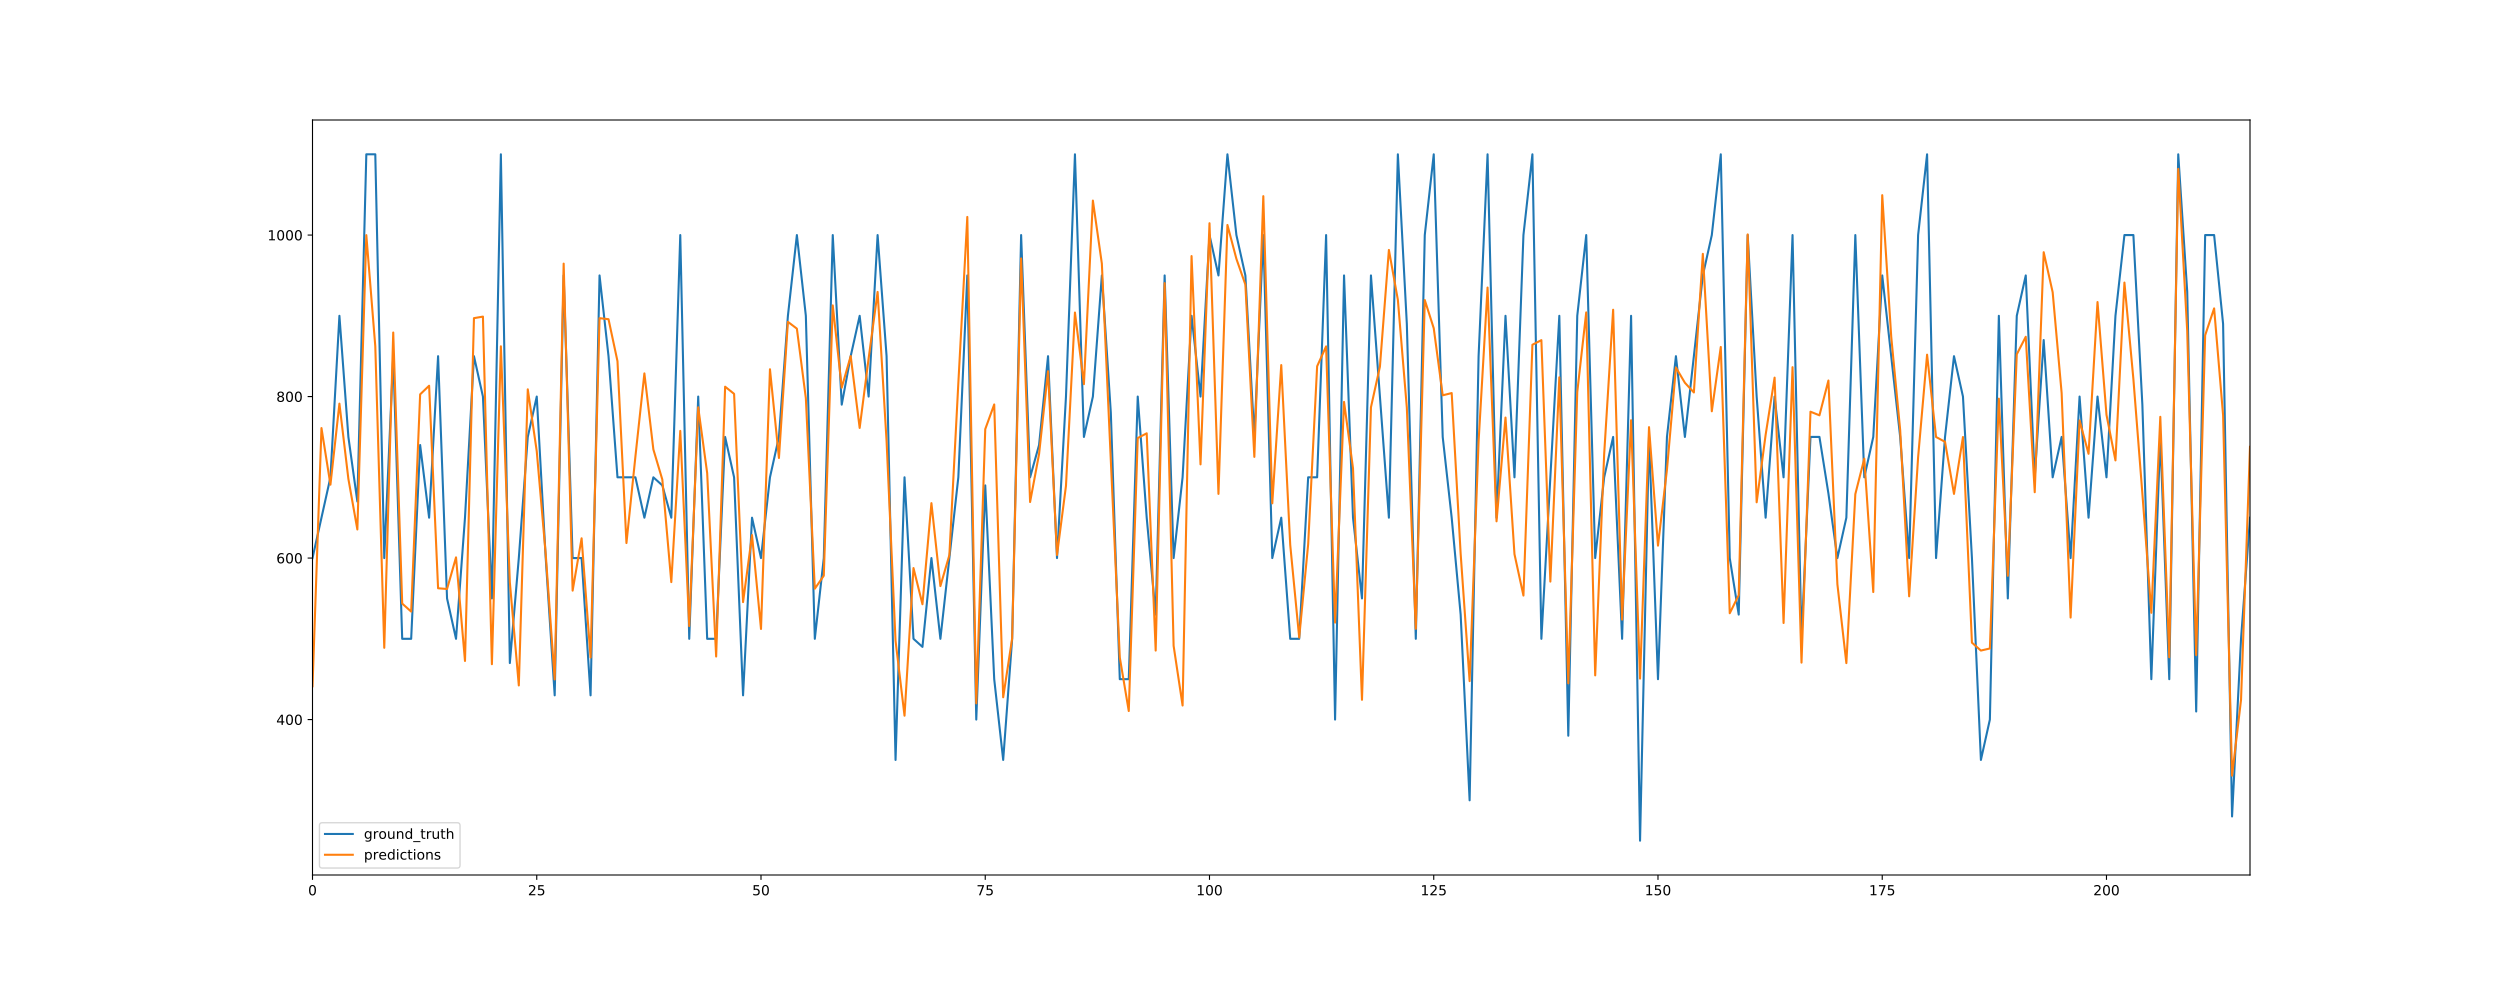 <?xml version="1.0" encoding="utf-8" standalone="no"?>
<!DOCTYPE svg PUBLIC "-//W3C//DTD SVG 1.1//EN"
  "http://www.w3.org/Graphics/SVG/1.1/DTD/svg11.dtd">
<!-- Created with matplotlib (https://matplotlib.org/) -->
<svg height="720pt" version="1.1" viewBox="0 0 1800 720" width="1800pt" xmlns="http://www.w3.org/2000/svg" xmlns:xlink="http://www.w3.org/1999/xlink">
 <defs>
  <style type="text/css">
*{stroke-linecap:butt;stroke-linejoin:round;}
  </style>
 </defs>
 <g id="figure_1">
  <g id="patch_1">
   <path d="M 0 720 
L 1800 720 
L 1800 0 
L 0 0 
z
" style="fill:#ffffff;"/>
  </g>
  <g id="axes_1">
   <g id="patch_2">
    <path d="M 225 630 
L 1620 630 
L 1620 86.4 
L 225 86.4 
z
" style="fill:#ffffff;"/>
   </g>
   <g id="matplotlib.axis_1">
    <g id="xtick_1">
     <g id="line2d_1">
      <defs>
       <path d="M 0 0 
L 0 3.5 
" id="mfed5d6fa7e" style="stroke:#000000;stroke-width:0.8;"/>
      </defs>
      <g>
       <use style="stroke:#000000;stroke-width:0.8;" x="225" xlink:href="#mfed5d6fa7e" y="630"/>
      </g>
     </g>
     <g id="text_1">
      <!-- 0 -->
      <defs>
       <path d="M 31.781 66.406 
Q 24.172 66.406 20.328 58.906 
Q 16.5 51.422 16.5 36.375 
Q 16.5 21.391 20.328 13.891 
Q 24.172 6.391 31.781 6.391 
Q 39.453 6.391 43.281 13.891 
Q 47.125 21.391 47.125 36.375 
Q 47.125 51.422 43.281 58.906 
Q 39.453 66.406 31.781 66.406 
z
M 31.781 74.219 
Q 44.047 74.219 50.516 64.516 
Q 56.984 54.828 56.984 36.375 
Q 56.984 17.969 50.516 8.266 
Q 44.047 -1.422 31.781 -1.422 
Q 19.531 -1.422 13.062 8.266 
Q 6.594 17.969 6.594 36.375 
Q 6.594 54.828 13.062 64.516 
Q 19.531 74.219 31.781 74.219 
z
" id="DejaVuSans-48"/>
      </defs>
      <g transform="translate(221.819 644.598)scale(0.1 -0.1)">
       <use xlink:href="#DejaVuSans-48"/>
      </g>
     </g>
    </g>
    <g id="xtick_2">
     <g id="line2d_2">
      <g>
       <use style="stroke:#000000;stroke-width:0.8;" x="386.458" xlink:href="#mfed5d6fa7e" y="630"/>
      </g>
     </g>
     <g id="text_2">
      <!-- 25 -->
      <defs>
       <path d="M 19.188 8.297 
L 53.609 8.297 
L 53.609 0 
L 7.328 0 
L 7.328 8.297 
Q 12.938 14.109 22.625 23.891 
Q 32.328 33.688 34.812 36.531 
Q 39.547 41.844 41.422 45.531 
Q 43.312 49.219 43.312 52.781 
Q 43.312 58.594 39.234 62.25 
Q 35.156 65.922 28.609 65.922 
Q 23.969 65.922 18.812 64.312 
Q 13.672 62.703 7.812 59.422 
L 7.812 69.391 
Q 13.766 71.781 18.938 73 
Q 24.125 74.219 28.422 74.219 
Q 39.75 74.219 46.484 68.547 
Q 53.219 62.891 53.219 53.422 
Q 53.219 48.922 51.531 44.891 
Q 49.859 40.875 45.406 35.406 
Q 44.188 33.984 37.641 27.219 
Q 31.109 20.453 19.188 8.297 
z
" id="DejaVuSans-50"/>
       <path d="M 10.797 72.906 
L 49.516 72.906 
L 49.516 64.594 
L 19.828 64.594 
L 19.828 46.734 
Q 21.969 47.469 24.109 47.828 
Q 26.266 48.188 28.422 48.188 
Q 40.625 48.188 47.75 41.5 
Q 54.891 34.812 54.891 23.391 
Q 54.891 11.625 47.562 5.094 
Q 40.234 -1.422 26.906 -1.422 
Q 22.312 -1.422 17.547 -0.641 
Q 12.797 0.141 7.719 1.703 
L 7.719 11.625 
Q 12.109 9.234 16.797 8.062 
Q 21.484 6.891 26.703 6.891 
Q 35.156 6.891 40.078 11.328 
Q 45.016 15.766 45.016 23.391 
Q 45.016 31 40.078 35.438 
Q 35.156 39.891 26.703 39.891 
Q 22.75 39.891 18.812 39.016 
Q 14.891 38.141 10.797 36.281 
z
" id="DejaVuSans-53"/>
      </defs>
      <g transform="translate(380.096 644.598)scale(0.1 -0.1)">
       <use xlink:href="#DejaVuSans-50"/>
       <use x="63.623" xlink:href="#DejaVuSans-53"/>
      </g>
     </g>
    </g>
    <g id="xtick_3">
     <g id="line2d_3">
      <g>
       <use style="stroke:#000000;stroke-width:0.8;" x="547.917" xlink:href="#mfed5d6fa7e" y="630"/>
      </g>
     </g>
     <g id="text_3">
      <!-- 50 -->
      <g transform="translate(541.554 644.598)scale(0.1 -0.1)">
       <use xlink:href="#DejaVuSans-53"/>
       <use x="63.623" xlink:href="#DejaVuSans-48"/>
      </g>
     </g>
    </g>
    <g id="xtick_4">
     <g id="line2d_4">
      <g>
       <use style="stroke:#000000;stroke-width:0.8;" x="709.375" xlink:href="#mfed5d6fa7e" y="630"/>
      </g>
     </g>
     <g id="text_4">
      <!-- 75 -->
      <defs>
       <path d="M 8.203 72.906 
L 55.078 72.906 
L 55.078 68.703 
L 28.609 0 
L 18.312 0 
L 43.219 64.594 
L 8.203 64.594 
z
" id="DejaVuSans-55"/>
      </defs>
      <g transform="translate(703.013 644.598)scale(0.1 -0.1)">
       <use xlink:href="#DejaVuSans-55"/>
       <use x="63.623" xlink:href="#DejaVuSans-53"/>
      </g>
     </g>
    </g>
    <g id="xtick_5">
     <g id="line2d_5">
      <g>
       <use style="stroke:#000000;stroke-width:0.8;" x="870.833" xlink:href="#mfed5d6fa7e" y="630"/>
      </g>
     </g>
     <g id="text_5">
      <!-- 100 -->
      <defs>
       <path d="M 12.406 8.297 
L 28.516 8.297 
L 28.516 63.922 
L 10.984 60.406 
L 10.984 69.391 
L 28.422 72.906 
L 38.281 72.906 
L 38.281 8.297 
L 54.391 8.297 
L 54.391 0 
L 12.406 0 
z
" id="DejaVuSans-49"/>
      </defs>
      <g transform="translate(861.29 644.598)scale(0.1 -0.1)">
       <use xlink:href="#DejaVuSans-49"/>
       <use x="63.623" xlink:href="#DejaVuSans-48"/>
       <use x="127.246" xlink:href="#DejaVuSans-48"/>
      </g>
     </g>
    </g>
    <g id="xtick_6">
     <g id="line2d_6">
      <g>
       <use style="stroke:#000000;stroke-width:0.8;" x="1032.292" xlink:href="#mfed5d6fa7e" y="630"/>
      </g>
     </g>
     <g id="text_6">
      <!-- 125 -->
      <g transform="translate(1022.748 644.598)scale(0.1 -0.1)">
       <use xlink:href="#DejaVuSans-49"/>
       <use x="63.623" xlink:href="#DejaVuSans-50"/>
       <use x="127.246" xlink:href="#DejaVuSans-53"/>
      </g>
     </g>
    </g>
    <g id="xtick_7">
     <g id="line2d_7">
      <g>
       <use style="stroke:#000000;stroke-width:0.8;" x="1193.75" xlink:href="#mfed5d6fa7e" y="630"/>
      </g>
     </g>
     <g id="text_7">
      <!-- 150 -->
      <g transform="translate(1184.206 644.598)scale(0.1 -0.1)">
       <use xlink:href="#DejaVuSans-49"/>
       <use x="63.623" xlink:href="#DejaVuSans-53"/>
       <use x="127.246" xlink:href="#DejaVuSans-48"/>
      </g>
     </g>
    </g>
    <g id="xtick_8">
     <g id="line2d_8">
      <g>
       <use style="stroke:#000000;stroke-width:0.8;" x="1355.208" xlink:href="#mfed5d6fa7e" y="630"/>
      </g>
     </g>
     <g id="text_8">
      <!-- 175 -->
      <g transform="translate(1345.665 644.598)scale(0.1 -0.1)">
       <use xlink:href="#DejaVuSans-49"/>
       <use x="63.623" xlink:href="#DejaVuSans-55"/>
       <use x="127.246" xlink:href="#DejaVuSans-53"/>
      </g>
     </g>
    </g>
    <g id="xtick_9">
     <g id="line2d_9">
      <g>
       <use style="stroke:#000000;stroke-width:0.8;" x="1516.667" xlink:href="#mfed5d6fa7e" y="630"/>
      </g>
     </g>
     <g id="text_9">
      <!-- 200 -->
      <g transform="translate(1507.123 644.598)scale(0.1 -0.1)">
       <use xlink:href="#DejaVuSans-50"/>
       <use x="63.623" xlink:href="#DejaVuSans-48"/>
       <use x="127.246" xlink:href="#DejaVuSans-48"/>
      </g>
     </g>
    </g>
   </g>
   <g id="matplotlib.axis_2">
    <g id="ytick_1">
     <g id="line2d_10">
      <defs>
       <path d="M 0 0 
L -3.5 0 
" id="m0bdd7e231a" style="stroke:#000000;stroke-width:0.8;"/>
      </defs>
      <g>
       <use style="stroke:#000000;stroke-width:0.8;" x="225" xlink:href="#m0bdd7e231a" y="518.082"/>
      </g>
     </g>
     <g id="text_10">
      <!-- 400 -->
      <defs>
       <path d="M 37.797 64.312 
L 12.891 25.391 
L 37.797 25.391 
z
M 35.203 72.906 
L 47.609 72.906 
L 47.609 25.391 
L 58.016 25.391 
L 58.016 17.188 
L 47.609 17.188 
L 47.609 0 
L 37.797 0 
L 37.797 17.188 
L 4.891 17.188 
L 4.891 26.703 
z
" id="DejaVuSans-52"/>
      </defs>
      <g transform="translate(198.912 521.882)scale(0.1 -0.1)">
       <use xlink:href="#DejaVuSans-52"/>
       <use x="63.623" xlink:href="#DejaVuSans-48"/>
       <use x="127.246" xlink:href="#DejaVuSans-48"/>
      </g>
     </g>
    </g>
    <g id="ytick_2">
     <g id="line2d_11">
      <g>
       <use style="stroke:#000000;stroke-width:0.8;" x="225" xlink:href="#m0bdd7e231a" y="401.804"/>
      </g>
     </g>
     <g id="text_11">
      <!-- 600 -->
      <defs>
       <path d="M 33.016 40.375 
Q 26.375 40.375 22.484 35.828 
Q 18.609 31.297 18.609 23.391 
Q 18.609 15.531 22.484 10.953 
Q 26.375 6.391 33.016 6.391 
Q 39.656 6.391 43.531 10.953 
Q 47.406 15.531 47.406 23.391 
Q 47.406 31.297 43.531 35.828 
Q 39.656 40.375 33.016 40.375 
z
M 52.594 71.297 
L 52.594 62.312 
Q 48.875 64.062 45.094 64.984 
Q 41.312 65.922 37.594 65.922 
Q 27.828 65.922 22.672 59.328 
Q 17.531 52.734 16.797 39.406 
Q 19.672 43.656 24.016 45.922 
Q 28.375 48.188 33.594 48.188 
Q 44.578 48.188 50.953 41.516 
Q 57.328 34.859 57.328 23.391 
Q 57.328 12.156 50.688 5.359 
Q 44.047 -1.422 33.016 -1.422 
Q 20.359 -1.422 13.672 8.266 
Q 6.984 17.969 6.984 36.375 
Q 6.984 53.656 15.188 63.938 
Q 23.391 74.219 37.203 74.219 
Q 40.922 74.219 44.703 73.484 
Q 48.484 72.75 52.594 71.297 
z
" id="DejaVuSans-54"/>
      </defs>
      <g transform="translate(198.912 405.603)scale(0.1 -0.1)">
       <use xlink:href="#DejaVuSans-54"/>
       <use x="63.623" xlink:href="#DejaVuSans-48"/>
       <use x="127.246" xlink:href="#DejaVuSans-48"/>
      </g>
     </g>
    </g>
    <g id="ytick_3">
     <g id="line2d_12">
      <g>
       <use style="stroke:#000000;stroke-width:0.8;" x="225" xlink:href="#m0bdd7e231a" y="285.526"/>
      </g>
     </g>
     <g id="text_12">
      <!-- 800 -->
      <defs>
       <path d="M 31.781 34.625 
Q 24.75 34.625 20.719 30.859 
Q 16.703 27.094 16.703 20.516 
Q 16.703 13.922 20.719 10.156 
Q 24.75 6.391 31.781 6.391 
Q 38.812 6.391 42.859 10.172 
Q 46.922 13.969 46.922 20.516 
Q 46.922 27.094 42.891 30.859 
Q 38.875 34.625 31.781 34.625 
z
M 21.922 38.812 
Q 15.578 40.375 12.031 44.719 
Q 8.5 49.078 8.5 55.328 
Q 8.5 64.062 14.719 69.141 
Q 20.953 74.219 31.781 74.219 
Q 42.672 74.219 48.875 69.141 
Q 55.078 64.062 55.078 55.328 
Q 55.078 49.078 51.531 44.719 
Q 48 40.375 41.703 38.812 
Q 48.828 37.156 52.797 32.312 
Q 56.781 27.484 56.781 20.516 
Q 56.781 9.906 50.312 4.234 
Q 43.844 -1.422 31.781 -1.422 
Q 19.734 -1.422 13.25 4.234 
Q 6.781 9.906 6.781 20.516 
Q 6.781 27.484 10.781 32.312 
Q 14.797 37.156 21.922 38.812 
z
M 18.312 54.391 
Q 18.312 48.734 21.844 45.562 
Q 25.391 42.391 31.781 42.391 
Q 38.141 42.391 41.719 45.562 
Q 45.312 48.734 45.312 54.391 
Q 45.312 60.062 41.719 63.234 
Q 38.141 66.406 31.781 66.406 
Q 25.391 66.406 21.844 63.234 
Q 18.312 60.062 18.312 54.391 
z
" id="DejaVuSans-56"/>
      </defs>
      <g transform="translate(198.912 289.325)scale(0.1 -0.1)">
       <use xlink:href="#DejaVuSans-56"/>
       <use x="63.623" xlink:href="#DejaVuSans-48"/>
       <use x="127.246" xlink:href="#DejaVuSans-48"/>
      </g>
     </g>
    </g>
    <g id="ytick_4">
     <g id="line2d_13">
      <g>
       <use style="stroke:#000000;stroke-width:0.8;" x="225" xlink:href="#m0bdd7e231a" y="169.248"/>
      </g>
     </g>
     <g id="text_13">
      <!-- 1000 -->
      <g transform="translate(192.55 173.047)scale(0.1 -0.1)">
       <use xlink:href="#DejaVuSans-49"/>
       <use x="63.623" xlink:href="#DejaVuSans-48"/>
       <use x="127.246" xlink:href="#DejaVuSans-48"/>
       <use x="190.869" xlink:href="#DejaVuSans-48"/>
      </g>
     </g>
    </g>
   </g>
   <g id="line2d_14">
    <path clip-path="url(#p229a3cc203)" d="M 225 401.804 
L 237.917 343.665 
L 244.375 227.387 
L 250.833 314.596 
L 257.292 361.107 
L 263.75 111.109 
L 270.208 111.109 
L 276.667 401.804 
L 283.125 256.457 
L 289.583 459.943 
L 296.042 459.943 
L 302.5 320.41 
L 308.958 372.735 
L 315.417 256.457 
L 321.875 430.874 
L 328.333 459.943 
L 334.792 372.735 
L 341.25 256.457 
L 347.708 285.526 
L 354.167 430.874 
L 360.625 111.109 
L 367.083 477.385 
L 373.542 401.804 
L 380 314.596 
L 386.458 285.526 
L 392.917 401.804 
L 399.375 500.641 
L 405.833 198.318 
L 412.292 401.804 
L 418.75 401.804 
L 425.208 500.641 
L 431.667 198.318 
L 438.125 256.457 
L 444.583 343.665 
L 457.5 343.665 
L 463.958 372.735 
L 470.417 343.665 
L 476.875 349.479 
L 483.333 372.735 
L 489.792 169.248 
L 496.25 459.943 
L 502.708 285.526 
L 509.167 459.943 
L 515.625 459.943 
L 522.083 314.596 
L 528.542 343.665 
L 535 500.641 
L 541.458 372.735 
L 547.917 401.804 
L 554.375 343.665 
L 560.833 314.596 
L 567.292 227.387 
L 573.75 169.248 
L 580.208 227.387 
L 586.667 459.943 
L 593.125 401.804 
L 599.583 169.248 
L 606.042 291.34 
L 612.5 256.457 
L 618.958 227.387 
L 625.417 285.526 
L 631.875 169.248 
L 638.333 256.457 
L 644.792 547.152 
L 651.25 343.665 
L 657.708 459.943 
L 664.167 465.757 
L 670.625 401.804 
L 677.083 459.943 
L 690 343.665 
L 696.458 198.318 
L 702.917 518.082 
L 709.375 349.479 
L 715.833 489.013 
L 722.292 547.152 
L 728.75 459.943 
L 735.208 169.248 
L 741.667 343.665 
L 748.125 320.41 
L 754.583 256.457 
L 761.042 401.804 
L 767.5 285.526 
L 773.958 111.109 
L 780.417 314.596 
L 786.875 285.526 
L 793.333 198.318 
L 799.792 297.154 
L 806.25 489.013 
L 812.708 489.013 
L 819.167 285.526 
L 825.625 372.735 
L 832.083 442.502 
L 838.542 198.318 
L 845 401.804 
L 851.458 343.665 
L 857.917 227.387 
L 864.375 285.526 
L 870.833 169.248 
L 877.292 198.318 
L 883.75 111.109 
L 890.208 169.248 
L 896.667 198.318 
L 903.125 314.596 
L 909.583 169.248 
L 916.042 401.804 
L 922.5 372.735 
L 928.958 459.943 
L 935.417 459.943 
L 941.875 343.665 
L 948.333 343.665 
L 954.792 169.248 
L 961.25 518.082 
L 967.708 198.318 
L 974.167 372.735 
L 980.625 430.874 
L 987.083 198.318 
L 1000 372.735 
L 1006.458 111.109 
L 1012.917 233.201 
L 1019.375 459.943 
L 1025.833 169.248 
L 1032.292 111.109 
L 1038.75 314.596 
L 1045.208 372.735 
L 1051.667 442.502 
L 1058.125 576.221 
L 1064.583 256.457 
L 1071.042 111.109 
L 1077.5 372.735 
L 1083.958 227.387 
L 1090.417 343.665 
L 1096.875 169.248 
L 1103.333 111.109 
L 1109.792 459.943 
L 1122.708 227.387 
L 1129.167 529.71 
L 1135.625 227.387 
L 1142.083 169.248 
L 1148.542 401.804 
L 1155 343.665 
L 1161.458 314.596 
L 1167.917 459.943 
L 1174.375 227.387 
L 1180.833 605.291 
L 1187.292 314.596 
L 1193.75 489.013 
L 1200.208 314.596 
L 1206.667 256.457 
L 1213.125 314.596 
L 1226.042 198.318 
L 1232.5 169.248 
L 1238.958 111.109 
L 1245.417 401.804 
L 1251.875 442.502 
L 1258.333 169.248 
L 1264.792 285.526 
L 1271.25 372.735 
L 1277.708 285.526 
L 1284.167 343.665 
L 1290.625 169.248 
L 1297.083 459.943 
L 1303.542 314.596 
L 1310 314.596 
L 1316.458 355.293 
L 1322.917 401.804 
L 1329.375 372.735 
L 1335.833 169.248 
L 1342.292 343.665 
L 1348.75 314.596 
L 1355.208 198.318 
L 1368.125 314.596 
L 1374.583 401.804 
L 1381.042 169.248 
L 1387.5 111.109 
L 1393.958 401.804 
L 1400.417 314.596 
L 1406.875 256.457 
L 1413.333 285.526 
L 1419.792 401.804 
L 1426.25 547.152 
L 1432.708 518.082 
L 1439.167 227.387 
L 1445.625 430.874 
L 1452.083 227.387 
L 1458.542 198.318 
L 1465 343.665 
L 1471.458 244.829 
L 1477.917 343.665 
L 1484.375 314.596 
L 1490.833 401.804 
L 1497.292 285.526 
L 1503.75 372.735 
L 1510.208 285.526 
L 1516.667 343.665 
L 1523.125 227.387 
L 1529.583 169.248 
L 1536.042 169.248 
L 1542.5 291.34 
L 1548.958 489.013 
L 1555.417 314.596 
L 1561.875 489.013 
L 1568.333 111.109 
L 1574.792 209.945 
L 1581.25 512.268 
L 1587.708 169.248 
L 1594.167 169.248 
L 1600.625 233.201 
L 1607.083 587.849 
L 1613.542 459.943 
L 1620 372.735 
L 1620 372.735 
" style="fill:none;stroke:#1f77b4;stroke-linecap:square;stroke-width:1.5;"/>
   </g>
   <g id="line2d_15">
    <path clip-path="url(#p229a3cc203)" d="M 225 494.111 
L 231.458 308.21 
L 237.917 348.963 
L 244.375 290.625 
L 250.833 344.81 
L 257.292 381.213 
L 263.75 169.306 
L 270.208 249.35 
L 276.667 466.414 
L 283.125 239.42 
L 289.583 434.565 
L 296.042 440.344 
L 302.5 283.933 
L 308.958 277.728 
L 315.417 423.548 
L 321.875 424.069 
L 328.333 401.313 
L 334.792 475.882 
L 341.25 229.071 
L 347.708 227.957 
L 354.167 478.217 
L 360.625 249.35 
L 367.083 419.213 
L 373.542 493.514 
L 380 280.324 
L 386.458 324.886 
L 392.917 399.138 
L 399.375 489.206 
L 405.833 189.816 
L 412.292 425.242 
L 418.75 387.585 
L 425.208 473.397 
L 431.667 229.086 
L 438.125 229.821 
L 444.583 260.064 
L 451.042 390.986 
L 457.5 328.638 
L 463.958 268.849 
L 470.417 323.561 
L 476.875 345.297 
L 483.333 419.112 
L 489.792 310.249 
L 496.25 450.749 
L 502.708 293.255 
L 509.167 340.637 
L 515.625 472.687 
L 522.083 278.424 
L 528.542 283.563 
L 535 433.521 
L 541.458 385.279 
L 547.917 452.843 
L 554.375 265.873 
L 560.833 329.744 
L 567.292 231.737 
L 573.75 236.622 
L 580.208 286.658 
L 586.667 423.861 
L 593.125 414.489 
L 599.583 219.885 
L 606.042 279.125 
L 612.5 256.366 
L 618.958 308.11 
L 625.417 258.022 
L 631.875 210.192 
L 638.333 317.592 
L 644.792 461.365 
L 651.25 515.288 
L 657.708 409.005 
L 664.167 435.055 
L 670.625 362.267 
L 677.083 421.977 
L 683.542 399.687 
L 690 275.927 
L 696.458 156.199 
L 702.917 506.406 
L 709.375 308.988 
L 715.833 291.221 
L 722.292 502.039 
L 728.75 459.634 
L 735.208 186.066 
L 741.667 361.45 
L 748.125 326.914 
L 754.583 267.272 
L 761.042 399.584 
L 767.5 349.806 
L 773.958 225.023 
L 780.417 276.603 
L 786.875 144.428 
L 793.333 189.816 
L 806.25 473.381 
L 812.708 511.928 
L 819.167 315.41 
L 825.625 311.976 
L 832.083 468.405 
L 838.542 203.862 
L 845 464.964 
L 851.458 507.969 
L 857.917 184.383 
L 864.375 334.344 
L 870.833 160.734 
L 877.292 355.595 
L 883.75 161.976 
L 890.208 186.377 
L 896.667 204.904 
L 903.125 328.943 
L 909.583 141.243 
L 916.042 362.392 
L 922.5 262.856 
L 928.958 392.301 
L 935.417 459.035 
L 941.875 391.88 
L 948.333 263.729 
L 954.792 249.418 
L 961.25 448.273 
L 967.708 289.365 
L 974.167 337.199 
L 980.625 503.843 
L 987.083 293.255 
L 993.542 263.988 
L 1000 179.963 
L 1006.458 215.882 
L 1012.917 293.477 
L 1019.375 452.727 
L 1025.833 216.02 
L 1032.292 236.331 
L 1038.75 284.627 
L 1045.208 283.012 
L 1051.667 398.671 
L 1058.125 490.397 
L 1064.583 317.845 
L 1071.042 207.049 
L 1077.5 375.342 
L 1083.958 300.649 
L 1090.417 398.989 
L 1096.875 428.797 
L 1103.333 248.226 
L 1109.792 244.91 
L 1116.25 418.741 
L 1122.708 271.683 
L 1129.167 491.982 
L 1135.625 282.285 
L 1142.083 224.932 
L 1148.542 486.258 
L 1155 326.936 
L 1161.458 223.015 
L 1167.917 446.11 
L 1174.375 302.568 
L 1180.833 488.597 
L 1187.292 307.542 
L 1193.75 392.85 
L 1200.208 338.125 
L 1206.667 264.657 
L 1213.125 275.59 
L 1219.583 282.573 
L 1226.042 182.773 
L 1232.5 296.113 
L 1238.958 249.82 
L 1245.417 441.521 
L 1251.875 428.525 
L 1258.333 168.779 
L 1264.792 361.64 
L 1271.25 313.081 
L 1277.708 271.898 
L 1284.167 448.543 
L 1290.625 264.381 
L 1297.083 477.078 
L 1303.542 296.425 
L 1310 299.031 
L 1316.458 273.973 
L 1322.917 420.587 
L 1329.375 477.437 
L 1335.833 355.746 
L 1342.292 330.253 
L 1348.75 426.259 
L 1355.208 140.529 
L 1361.667 242.275 
L 1368.125 309.61 
L 1374.583 429.338 
L 1381.042 329.165 
L 1387.5 255.368 
L 1393.958 314.633 
L 1400.417 318.118 
L 1406.875 355.595 
L 1413.333 314.654 
L 1419.792 462.72 
L 1426.25 468.405 
L 1432.708 466.904 
L 1439.167 287.032 
L 1445.625 414.552 
L 1452.083 255.077 
L 1458.542 242.488 
L 1465 354.392 
L 1471.458 181.595 
L 1477.917 210.426 
L 1484.375 283.027 
L 1490.833 444.647 
L 1497.292 302.712 
L 1503.75 326.725 
L 1510.208 217.479 
L 1516.667 298.674 
L 1523.125 331.487 
L 1529.583 203.456 
L 1536.042 272.966 
L 1542.5 355.243 
L 1548.958 441.215 
L 1555.417 300.111 
L 1561.875 473.222 
L 1568.333 121.611 
L 1574.792 238.277 
L 1581.25 471.642 
L 1587.708 241.38 
L 1594.167 222.052 
L 1600.625 298.884 
L 1607.083 558.485 
L 1613.542 503.843 
L 1620 321.684 
L 1620 321.684 
" style="fill:none;stroke:#ff7f0e;stroke-linecap:square;stroke-width:1.5;"/>
   </g>
   <g id="patch_3">
    <path d="M 225 630 
L 225 86.4 
" style="fill:none;stroke:#000000;stroke-linecap:square;stroke-linejoin:miter;stroke-width:0.8;"/>
   </g>
   <g id="patch_4">
    <path d="M 1620 630 
L 1620 86.4 
" style="fill:none;stroke:#000000;stroke-linecap:square;stroke-linejoin:miter;stroke-width:0.8;"/>
   </g>
   <g id="patch_5">
    <path d="M 225 630 
L 1620 630 
" style="fill:none;stroke:#000000;stroke-linecap:square;stroke-linejoin:miter;stroke-width:0.8;"/>
   </g>
   <g id="patch_6">
    <path d="M 225 86.4 
L 1620 86.4 
" style="fill:none;stroke:#000000;stroke-linecap:square;stroke-linejoin:miter;stroke-width:0.8;"/>
   </g>
   <g id="legend_1">
    <g id="patch_7">
     <path d="M 232 625 
L 329.225 625 
Q 331.225 625 331.225 623 
L 331.225 594.366 
Q 331.225 592.366 329.225 592.366 
L 232 592.366 
Q 230 592.366 230 594.366 
L 230 623 
Q 230 625 232 625 
z
" style="fill:#ffffff;opacity:0.8;stroke:#cccccc;stroke-linejoin:miter;"/>
    </g>
    <g id="line2d_16">
     <path d="M 234 600.464 
L 254 600.464 
" style="fill:none;stroke:#1f77b4;stroke-linecap:square;stroke-width:1.5;"/>
    </g>
    <g id="line2d_17"/>
    <g id="text_14">
     <!-- ground_truth -->
     <defs>
      <path d="M 45.406 27.984 
Q 45.406 37.75 41.375 43.109 
Q 37.359 48.484 30.078 48.484 
Q 22.859 48.484 18.828 43.109 
Q 14.797 37.75 14.797 27.984 
Q 14.797 18.266 18.828 12.891 
Q 22.859 7.516 30.078 7.516 
Q 37.359 7.516 41.375 12.891 
Q 45.406 18.266 45.406 27.984 
z
M 54.391 6.781 
Q 54.391 -7.172 48.188 -13.984 
Q 42 -20.797 29.203 -20.797 
Q 24.469 -20.797 20.266 -20.094 
Q 16.062 -19.391 12.109 -17.922 
L 12.109 -9.188 
Q 16.062 -11.328 19.922 -12.344 
Q 23.781 -13.375 27.781 -13.375 
Q 36.625 -13.375 41.016 -8.766 
Q 45.406 -4.156 45.406 5.172 
L 45.406 9.625 
Q 42.625 4.781 38.281 2.391 
Q 33.938 0 27.875 0 
Q 17.828 0 11.672 7.656 
Q 5.516 15.328 5.516 27.984 
Q 5.516 40.672 11.672 48.328 
Q 17.828 56 27.875 56 
Q 33.938 56 38.281 53.609 
Q 42.625 51.219 45.406 46.391 
L 45.406 54.688 
L 54.391 54.688 
z
" id="DejaVuSans-103"/>
      <path d="M 41.109 46.297 
Q 39.594 47.172 37.812 47.578 
Q 36.031 48 33.891 48 
Q 26.266 48 22.188 43.047 
Q 18.109 38.094 18.109 28.812 
L 18.109 0 
L 9.078 0 
L 9.078 54.688 
L 18.109 54.688 
L 18.109 46.188 
Q 20.953 51.172 25.484 53.578 
Q 30.031 56 36.531 56 
Q 37.453 56 38.578 55.875 
Q 39.703 55.766 41.062 55.516 
z
" id="DejaVuSans-114"/>
      <path d="M 30.609 48.391 
Q 23.391 48.391 19.188 42.75 
Q 14.984 37.109 14.984 27.297 
Q 14.984 17.484 19.156 11.844 
Q 23.344 6.203 30.609 6.203 
Q 37.797 6.203 41.984 11.859 
Q 46.188 17.531 46.188 27.297 
Q 46.188 37.016 41.984 42.703 
Q 37.797 48.391 30.609 48.391 
z
M 30.609 56 
Q 42.328 56 49.016 48.375 
Q 55.719 40.766 55.719 27.297 
Q 55.719 13.875 49.016 6.219 
Q 42.328 -1.422 30.609 -1.422 
Q 18.844 -1.422 12.172 6.219 
Q 5.516 13.875 5.516 27.297 
Q 5.516 40.766 12.172 48.375 
Q 18.844 56 30.609 56 
z
" id="DejaVuSans-111"/>
      <path d="M 8.5 21.578 
L 8.5 54.688 
L 17.484 54.688 
L 17.484 21.922 
Q 17.484 14.156 20.5 10.266 
Q 23.531 6.391 29.594 6.391 
Q 36.859 6.391 41.078 11.031 
Q 45.312 15.672 45.312 23.688 
L 45.312 54.688 
L 54.297 54.688 
L 54.297 0 
L 45.312 0 
L 45.312 8.406 
Q 42.047 3.422 37.719 1 
Q 33.406 -1.422 27.688 -1.422 
Q 18.266 -1.422 13.375 4.438 
Q 8.5 10.297 8.5 21.578 
z
M 31.109 56 
z
" id="DejaVuSans-117"/>
      <path d="M 54.891 33.016 
L 54.891 0 
L 45.906 0 
L 45.906 32.719 
Q 45.906 40.484 42.875 44.328 
Q 39.844 48.188 33.797 48.188 
Q 26.516 48.188 22.312 43.547 
Q 18.109 38.922 18.109 30.906 
L 18.109 0 
L 9.078 0 
L 9.078 54.688 
L 18.109 54.688 
L 18.109 46.188 
Q 21.344 51.125 25.703 53.562 
Q 30.078 56 35.797 56 
Q 45.219 56 50.047 50.172 
Q 54.891 44.344 54.891 33.016 
z
" id="DejaVuSans-110"/>
      <path d="M 45.406 46.391 
L 45.406 75.984 
L 54.391 75.984 
L 54.391 0 
L 45.406 0 
L 45.406 8.203 
Q 42.578 3.328 38.25 0.953 
Q 33.938 -1.422 27.875 -1.422 
Q 17.969 -1.422 11.734 6.484 
Q 5.516 14.406 5.516 27.297 
Q 5.516 40.188 11.734 48.094 
Q 17.969 56 27.875 56 
Q 33.938 56 38.25 53.625 
Q 42.578 51.266 45.406 46.391 
z
M 14.797 27.297 
Q 14.797 17.391 18.875 11.75 
Q 22.953 6.109 30.078 6.109 
Q 37.203 6.109 41.297 11.75 
Q 45.406 17.391 45.406 27.297 
Q 45.406 37.203 41.297 42.844 
Q 37.203 48.484 30.078 48.484 
Q 22.953 48.484 18.875 42.844 
Q 14.797 37.203 14.797 27.297 
z
" id="DejaVuSans-100"/>
      <path d="M 50.984 -16.609 
L 50.984 -23.578 
L -0.984 -23.578 
L -0.984 -16.609 
z
" id="DejaVuSans-95"/>
      <path d="M 18.312 70.219 
L 18.312 54.688 
L 36.812 54.688 
L 36.812 47.703 
L 18.312 47.703 
L 18.312 18.016 
Q 18.312 11.328 20.141 9.422 
Q 21.969 7.516 27.594 7.516 
L 36.812 7.516 
L 36.812 0 
L 27.594 0 
Q 17.188 0 13.234 3.875 
Q 9.281 7.766 9.281 18.016 
L 9.281 47.703 
L 2.688 47.703 
L 2.688 54.688 
L 9.281 54.688 
L 9.281 70.219 
z
" id="DejaVuSans-116"/>
      <path d="M 54.891 33.016 
L 54.891 0 
L 45.906 0 
L 45.906 32.719 
Q 45.906 40.484 42.875 44.328 
Q 39.844 48.188 33.797 48.188 
Q 26.516 48.188 22.312 43.547 
Q 18.109 38.922 18.109 30.906 
L 18.109 0 
L 9.078 0 
L 9.078 75.984 
L 18.109 75.984 
L 18.109 46.188 
Q 21.344 51.125 25.703 53.562 
Q 30.078 56 35.797 56 
Q 45.219 56 50.047 50.172 
Q 54.891 44.344 54.891 33.016 
z
" id="DejaVuSans-104"/>
     </defs>
     <g transform="translate(262 603.964)scale(0.1 -0.1)">
      <use xlink:href="#DejaVuSans-103"/>
      <use x="63.477" xlink:href="#DejaVuSans-114"/>
      <use x="104.559" xlink:href="#DejaVuSans-111"/>
      <use x="165.74" xlink:href="#DejaVuSans-117"/>
      <use x="229.119" xlink:href="#DejaVuSans-110"/>
      <use x="292.498" xlink:href="#DejaVuSans-100"/>
      <use x="355.975" xlink:href="#DejaVuSans-95"/>
      <use x="405.975" xlink:href="#DejaVuSans-116"/>
      <use x="445.184" xlink:href="#DejaVuSans-114"/>
      <use x="486.297" xlink:href="#DejaVuSans-117"/>
      <use x="549.676" xlink:href="#DejaVuSans-116"/>
      <use x="588.885" xlink:href="#DejaVuSans-104"/>
     </g>
    </g>
    <g id="line2d_18">
     <path d="M 234 615.42 
L 254 615.42 
" style="fill:none;stroke:#ff7f0e;stroke-linecap:square;stroke-width:1.5;"/>
    </g>
    <g id="line2d_19"/>
    <g id="text_15">
     <!-- predictions -->
     <defs>
      <path d="M 18.109 8.203 
L 18.109 -20.797 
L 9.078 -20.797 
L 9.078 54.688 
L 18.109 54.688 
L 18.109 46.391 
Q 20.953 51.266 25.266 53.625 
Q 29.594 56 35.594 56 
Q 45.562 56 51.781 48.094 
Q 58.016 40.188 58.016 27.297 
Q 58.016 14.406 51.781 6.484 
Q 45.562 -1.422 35.594 -1.422 
Q 29.594 -1.422 25.266 0.953 
Q 20.953 3.328 18.109 8.203 
z
M 48.688 27.297 
Q 48.688 37.203 44.609 42.844 
Q 40.531 48.484 33.406 48.484 
Q 26.266 48.484 22.188 42.844 
Q 18.109 37.203 18.109 27.297 
Q 18.109 17.391 22.188 11.75 
Q 26.266 6.109 33.406 6.109 
Q 40.531 6.109 44.609 11.75 
Q 48.688 17.391 48.688 27.297 
z
" id="DejaVuSans-112"/>
      <path d="M 56.203 29.594 
L 56.203 25.203 
L 14.891 25.203 
Q 15.484 15.922 20.484 11.062 
Q 25.484 6.203 34.422 6.203 
Q 39.594 6.203 44.453 7.469 
Q 49.312 8.734 54.109 11.281 
L 54.109 2.781 
Q 49.266 0.734 44.188 -0.344 
Q 39.109 -1.422 33.891 -1.422 
Q 20.797 -1.422 13.156 6.188 
Q 5.516 13.812 5.516 26.812 
Q 5.516 40.234 12.766 48.109 
Q 20.016 56 32.328 56 
Q 43.359 56 49.781 48.891 
Q 56.203 41.797 56.203 29.594 
z
M 47.219 32.234 
Q 47.125 39.594 43.094 43.984 
Q 39.062 48.391 32.422 48.391 
Q 24.906 48.391 20.391 44.141 
Q 15.875 39.891 15.188 32.172 
z
" id="DejaVuSans-101"/>
      <path d="M 9.422 54.688 
L 18.406 54.688 
L 18.406 0 
L 9.422 0 
z
M 9.422 75.984 
L 18.406 75.984 
L 18.406 64.594 
L 9.422 64.594 
z
" id="DejaVuSans-105"/>
      <path d="M 48.781 52.594 
L 48.781 44.188 
Q 44.969 46.297 41.141 47.344 
Q 37.312 48.391 33.406 48.391 
Q 24.656 48.391 19.812 42.844 
Q 14.984 37.312 14.984 27.297 
Q 14.984 17.281 19.812 11.734 
Q 24.656 6.203 33.406 6.203 
Q 37.312 6.203 41.141 7.25 
Q 44.969 8.297 48.781 10.406 
L 48.781 2.094 
Q 45.016 0.344 40.984 -0.531 
Q 36.969 -1.422 32.422 -1.422 
Q 20.062 -1.422 12.781 6.344 
Q 5.516 14.109 5.516 27.297 
Q 5.516 40.672 12.859 48.328 
Q 20.219 56 33.016 56 
Q 37.156 56 41.109 55.141 
Q 45.062 54.297 48.781 52.594 
z
" id="DejaVuSans-99"/>
      <path d="M 44.281 53.078 
L 44.281 44.578 
Q 40.484 46.531 36.375 47.5 
Q 32.281 48.484 27.875 48.484 
Q 21.188 48.484 17.844 46.438 
Q 14.5 44.391 14.5 40.281 
Q 14.5 37.156 16.891 35.375 
Q 19.281 33.594 26.516 31.984 
L 29.594 31.297 
Q 39.156 29.25 43.188 25.516 
Q 47.219 21.781 47.219 15.094 
Q 47.219 7.469 41.188 3.016 
Q 35.156 -1.422 24.609 -1.422 
Q 20.219 -1.422 15.453 -0.562 
Q 10.688 0.297 5.422 2 
L 5.422 11.281 
Q 10.406 8.688 15.234 7.391 
Q 20.062 6.109 24.812 6.109 
Q 31.156 6.109 34.562 8.281 
Q 37.984 10.453 37.984 14.406 
Q 37.984 18.062 35.516 20.016 
Q 33.062 21.969 24.703 23.781 
L 21.578 24.516 
Q 13.234 26.266 9.516 29.906 
Q 5.812 33.547 5.812 39.891 
Q 5.812 47.609 11.281 51.797 
Q 16.75 56 26.812 56 
Q 31.781 56 36.172 55.266 
Q 40.578 54.547 44.281 53.078 
z
" id="DejaVuSans-115"/>
     </defs>
     <g transform="translate(262 618.92)scale(0.1 -0.1)">
      <use xlink:href="#DejaVuSans-112"/>
      <use x="63.477" xlink:href="#DejaVuSans-114"/>
      <use x="104.559" xlink:href="#DejaVuSans-101"/>
      <use x="166.082" xlink:href="#DejaVuSans-100"/>
      <use x="229.559" xlink:href="#DejaVuSans-105"/>
      <use x="257.342" xlink:href="#DejaVuSans-99"/>
      <use x="312.322" xlink:href="#DejaVuSans-116"/>
      <use x="351.531" xlink:href="#DejaVuSans-105"/>
      <use x="379.314" xlink:href="#DejaVuSans-111"/>
      <use x="440.496" xlink:href="#DejaVuSans-110"/>
      <use x="503.875" xlink:href="#DejaVuSans-115"/>
     </g>
    </g>
   </g>
  </g>
 </g>
 <defs>
  <clipPath id="p229a3cc203">
   <rect height="543.6" width="1395" x="225" y="86.4"/>
  </clipPath>
 </defs>
</svg>
